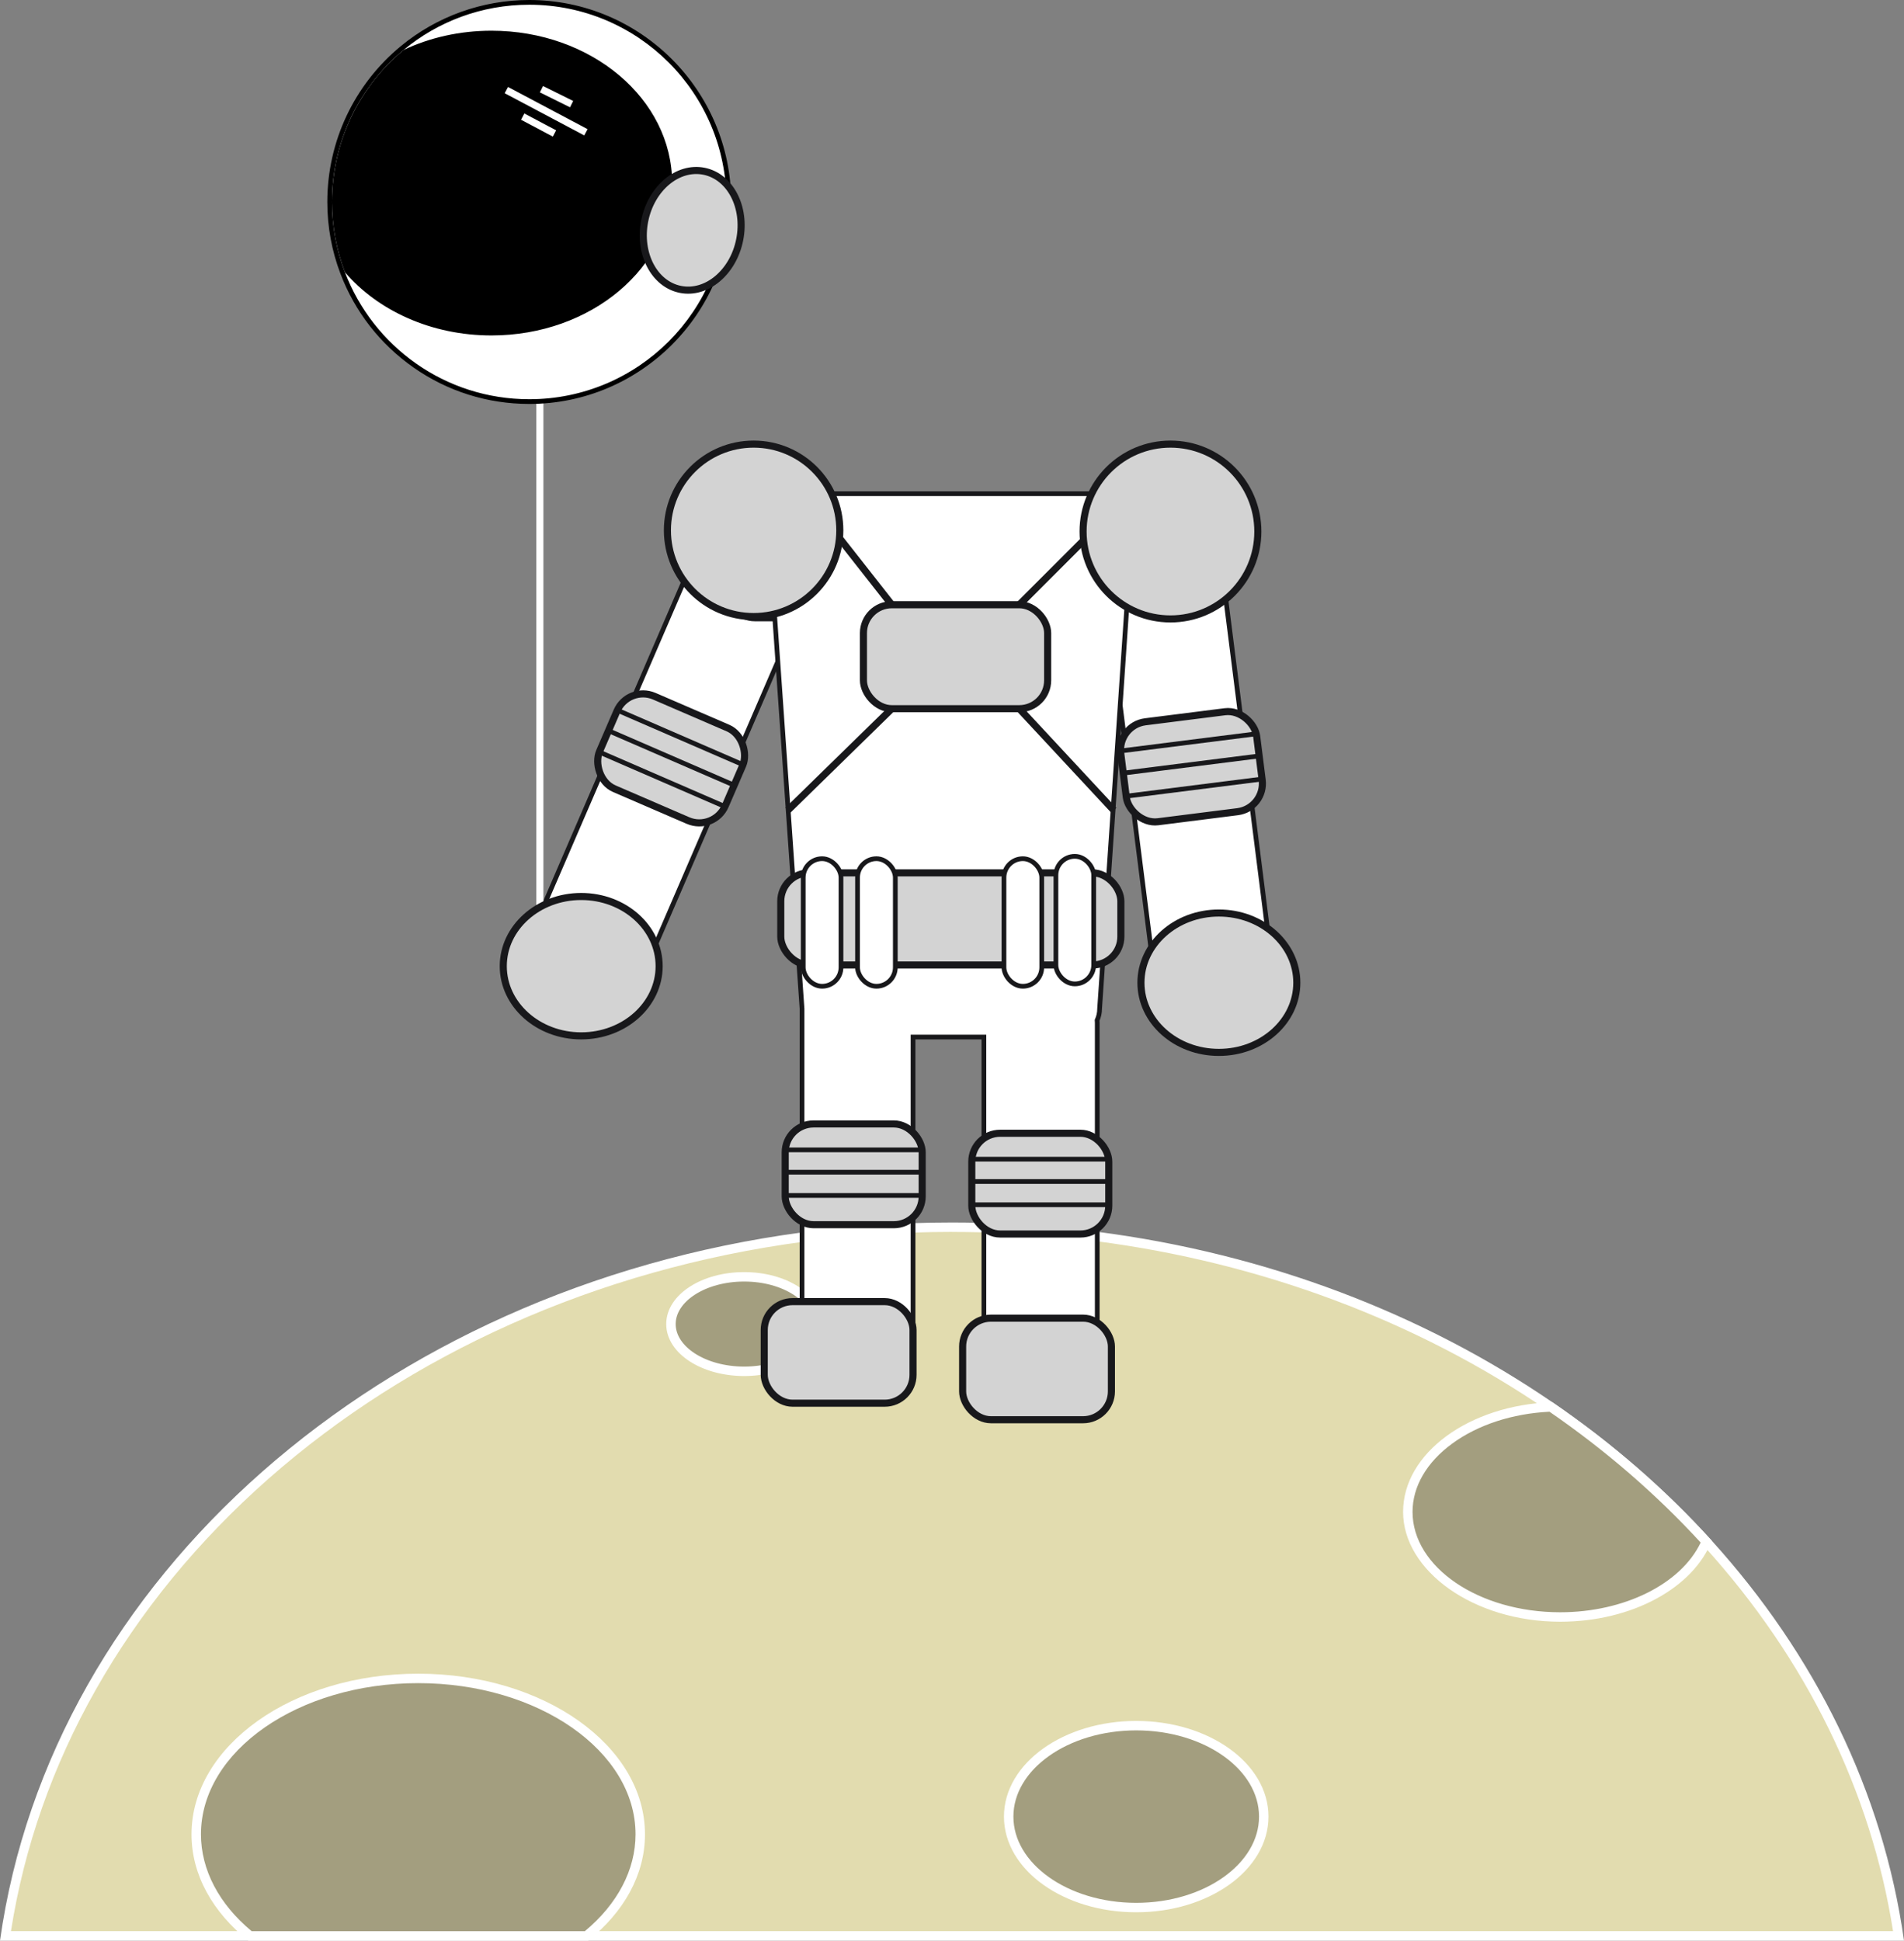 <?xml version="1.0" encoding="UTF-8"?>
<svg id="Layer_2" data-name="Layer 2" xmlns="http://www.w3.org/2000/svg" viewBox="0 0 806.18 821.5">
  <rect x="0" y="0" width="806.18" height="821.5" fill="#808080" stroke="none"/>
  <defs>
    <style>
      .cls-1, .cls-2, .cls-3 {
        fill: #fff;
      }

      .cls-1, .cls-4 {
        fill-rule: evenodd;
      }

      .cls-2, .cls-5, .cls-6, .cls-7, .cls-8, .cls-9 {
        stroke-miterlimit: 10;
      }

      .cls-2, .cls-6, .cls-7, .cls-8 {
        stroke: #18181b;
      }

      .cls-2, .cls-8 {
        stroke-width: 2px;
      }

      .cls-10, .cls-9 {
        fill: #a39e7f;
      }

      .cls-5, .cls-6, .cls-7 {
        stroke-width: 3px;
      }

      .cls-5, .cls-7, .cls-8 {
        fill: none;
      }

      .cls-5, .cls-9 {
        stroke: #fff;
      }

      .cls-6 {
        fill: #d3d3d3;
      }

      .cls-11 {
        fill: #e2dcaf;
      }

      .cls-9 {
        stroke-width: 4px;
      }

      .cls-12 {
        fill: #18181b;
      }
    </style>
  </defs>
  <g id="Moon">
    <g>
      <path class="cls-11" d="M2.31,819.5c5.44-36.62,17.73-72.01,36.53-105.24,18.71-33.06,43.45-63.26,73.52-89.76,30.05-26.48,64.64-48.56,102.82-65.65,39.09-17.5,81.04-29.33,124.68-35.16,10.91-1.47,22.11-2.56,33.29-3.26,2.62-.17,5.47-.33,8.72-.47h.22c1.52-.08,3.03-.14,4.56-.19,5.33-.19,10.86-.28,16.44-.28,3.58,0,7.21.04,10.78.12.88.02,1.76.04,2.66.07,15.4.42,30.83,1.6,45.89,3.5.65.07,1.28.15,1.9.24,70.09,9.06,136.41,33.89,191.8,71.79,25,17.09,47.61,36.72,67.19,58.33,43.78,48.31,71.61,105.65,80.57,165.96H2.31Z"/>
      <path class="cls-3" d="M403.09,521.5c3.57,0,7.18.04,10.73.12.88.02,1.75.04,2.66.07,15.32.42,30.69,1.59,45.68,3.48h.03s.03,0,.03,0c.6.07,1.21.14,1.85.23,69.76,9.02,135.77,33.73,190.91,71.46,24.87,17,47.36,36.52,66.83,58.02,42.96,47.41,70.47,103.54,79.73,162.61H4.64c5.57-35.56,17.65-69.94,35.94-102.26,18.6-32.87,43.2-62.89,73.11-89.25,29.9-26.34,64.32-48.32,102.31-65.32,38.92-17.42,80.68-29.19,124.13-35,10.85-1.46,22-2.55,33.16-3.24,2.59-.17,5.43-.32,8.68-.47,1.58-.07,3.17-.14,4.77-.19,5.3-.18,10.81-.28,16.36-.28M403.09,517.5c-5.53,0-11.03.09-16.5.28-1.61.05-3.21.12-4.81.19-2.93.13-5.85.28-8.76.47-11.28.7-22.43,1.79-33.43,3.27C161.33,545.53,21.58,668.06,0,821.5h806.18c-8.89-63.27-37.89-121.29-81.4-169.3-19.7-21.75-42.39-41.45-67.54-58.64-54.44-37.25-120.42-62.78-192.65-72.12-.64-.09-1.29-.17-1.93-.24-15.1-1.9-30.48-3.08-46.07-3.51-.9-.03-1.79-.05-2.68-.07-3.6-.08-7.2-.12-10.82-.12h0Z"/>
    </g>
    <g>
      <path class="cls-10" d="M105.84,819.5c-14.67-11.95-22.75-27.2-22.75-43,0-36.39,42.17-66,94-66s94,29.61,94,66c0,15.8-8.07,31.04-22.75,43H105.84Z"/>
      <path class="cls-3" d="M177.09,712.5c50.73,0,92,28.71,92,64,0,14.99-7.61,29.5-21.46,41H106.55c-13.85-11.5-21.46-26.01-21.46-41,0-35.29,41.27-64,92-64M177.09,708.5c-53.02,0-96,30.44-96,68,0,17.26,9.07,33.02,24.04,45h143.92c14.97-11.98,24.04-27.74,24.04-45,0-37.56-42.98-68-96-68h0Z"/>
    </g>
    <g>
      <path class="cls-10" d="M660.59,684.5c-35.57,0-64.5-19.96-64.5-44.5s26.55-43,60.57-44.42c24.43,16.76,46.56,35.94,65.8,57.03-8.09,18.83-33.28,31.89-61.86,31.89Z"/>
      <path class="cls-3" d="M656.08,597.61c23.71,16.32,45.23,34.94,64.01,55.38-8.31,17.49-32.3,29.51-59.5,29.51-34.46,0-62.5-19.07-62.5-42.5,0-10.7,5.95-20.96,16.75-28.87,10.88-7.97,25.48-12.75,41.24-13.52M657.24,593.56c-35.17,1.22-63.15,21.55-63.15,46.44s29.77,46.5,66.5,46.5c30.69,0,56.52-14.54,64.19-34.3-19.7-21.75-42.39-41.45-67.54-58.64h0Z"/>
    </g>
    <ellipse class="cls-9" cx="481.09" cy="769" rx="54" ry="38.5"/>
    <ellipse class="cls-9" cx="315.09" cy="560.5" rx="31" ry="20"/>
  </g>
  <g id="Astronaught">
    <g>
      <path class="cls-3" d="M259.05,426.01c-1.49,0-2.95-.3-4.33-.9l-25.71-11.1c-5.57-2.41-8.14-8.89-5.74-14.46l77.72-179.93c1.74-4.03,5.72-6.63,10.13-6.63,1.49,0,2.95.3,4.33.9l25.71,11.1c5.57,2.41,8.14,8.89,5.74,14.46l-77.72,179.93c-1.74,4.03-5.72,6.63-10.13,6.63h0Z"/>
      <path class="cls-12" d="M311.13,213.99c1.36,0,2.68.27,3.93.81l25.7,11.1c5.06,2.19,7.4,8.08,5.21,13.15l-77.72,179.93c-1.58,3.66-5.2,6.03-9.21,6.03-1.36,0-2.68-.27-3.93-.81l-25.7-11.1c-2.44-1.05-4.33-3.01-5.32-5.5-.99-2.49-.95-5.21.1-7.65l77.72-179.93c1.58-3.66,5.2-6.03,9.21-6.03M311.13,211.99c-4.65,0-9.1,2.71-11.05,7.24l-77.72,179.93c-2.62,6.06.2,13.16,6.26,15.77l25.7,11.1c1.54.66,3.14.98,4.72.98,4.65,0,9.1-2.72,11.05-7.24l77.72-179.93c2.62-6.06-.2-13.16-6.26-15.77l-25.7-11.1c-1.54-.66-3.14-.98-4.72-.98h0Z"/>
    </g>
    <g>
      <path class="cls-3" d="M500.92,432.35c-5.53,0-10.22-4.14-10.92-9.62l-24.58-194.45c-.37-2.9.43-5.78,2.23-8.11s4.4-3.81,7.3-4.18l27.78-3.51c.46-.06.92-.09,1.38-.09,5.53,0,10.22,4.14,10.92,9.62l24.58,194.45c.37,2.9-.43,5.78-2.23,8.11s-4.4,3.81-7.3,4.18l-27.78,3.51c-.46.06-.92.09-1.38.09Z"/>
      <path class="cls-12" d="M504.12,213.39c5.03,0,9.29,3.76,9.92,8.75l24.58,194.45c.33,2.64-.39,5.26-2.03,7.37-1.64,2.12-4,3.47-6.64,3.8l-27.78,3.51c-.42.05-.84.08-1.25.08-5.03,0-9.29-3.76-9.92-8.75l-24.58-194.45c-.33-2.64.39-5.26,2.03-7.37,1.64-2.12,4-3.47,6.64-3.8l27.78-3.51c.42-.05.84-.08,1.25-.08M504.12,211.39c-.5,0-1,.03-1.5.09l-27.78,3.51c-6.55.83-11.23,6.86-10.4,13.41l24.58,194.45c.76,6.04,5.96,10.5,11.91,10.5.5,0,1-.03,1.5-.09l27.78-3.51c6.55-.83,11.23-6.86,10.4-13.41l-24.58-194.45c-.76-6.04-5.96-10.5-11.91-10.5h0Z"/>
    </g>
    <path class="cls-2" d="M499.59,221v29c0,6.6-4.9,4.5-11.5,4.5l-11,3-11.5,169.5c0,1.74-.38,3.4-1.05,4.89.03.36.05.74.05,1.11v156c0,6.6-5.4,12-12,12h-24c-6.6,0-12-5.4-12-12v-150h-30v143c0,6.6-5.4,12-12,12h-23c-6.6,0-12-5.4-12-12v-155l-11.51-165h-8.49c-6.6,0-12-5.4-12-12v-29c0-6.6,5.4-12,12-12h168c6.6,0,12,5.4,12,12Z"/>
    <rect class="cls-6" x="323.59" y="551" width="63" height="43" rx="12" ry="12"/>
    <rect class="cls-6" x="407.59" y="558" width="63" height="43" rx="12" ry="12"/>
    <rect class="cls-6" x="330.59" y="369.5" width="144" height="39" rx="12" ry="12"/>
    <ellipse class="cls-6" cx="516.09" cy="416" rx="33" ry="29.5"/>
    <circle class="cls-6" cx="319.09" cy="224.5" r="36.5"/>
    <circle class="cls-6" cx="495.59" cy="225" r="37"/>
    <rect class="cls-6" x="365.59" y="256" width="78" height="44" rx="12" ry="12"/>
    <line class="cls-7" x1="355.59" y1="228" x2="377.59" y2="256"/>
    <line class="cls-7" x1="458.59" y1="229" x2="431.59" y2="256"/>
    <line class="cls-7" x1="431.59" y1="300" x2="471.59" y2="343"/>
    <line class="cls-7" x1="377.59" y1="300" x2="333.59" y2="343"/>
    <rect class="cls-2" x="340.09" y="363.5" width="16" height="54" rx="8" ry="8"/>
    <rect class="cls-2" x="447.09" y="362.5" width="16" height="54" rx="8" ry="8"/>
    <rect class="cls-2" x="363.09" y="363.5" width="16" height="54" rx="8" ry="8"/>
    <rect class="cls-2" x="425.09" y="363.5" width="16" height="54" rx="8" ry="8"/>
    <rect class="cls-6" x="255.15" y="299.72" width="58" height="42.65" rx="12" ry="12" transform="translate(150.61 -86.36) rotate(23.36)"/>
    <rect class="cls-6" x="475.5" y="303.22" width="58" height="42.65" rx="12" ry="12" transform="translate(-36.71 65.82) rotate(-7.2)"/>
    <line class="cls-8" x1="261.09" y1="300.5" x2="314.09" y2="323.5"/>
    <line class="cls-8" x1="258.09" y1="309.5" x2="311.09" y2="332.5"/>
    <line class="cls-8" x1="254.09" y1="318.5" x2="307.09" y2="341.5"/>
    <line class="cls-8" x1="474.75" y1="317.86" x2="532.07" y2="310.62"/>
    <line class="cls-8" x1="476.76" y1="327.13" x2="534.08" y2="319.89"/>
    <line class="cls-8" x1="477.91" y1="336.91" x2="535.23" y2="329.67"/>
    <rect class="cls-6" x="411.47" y="479.73" width="58" height="42.65" rx="12" ry="12"/>
    <line class="cls-8" x1="411.8" y1="490.7" x2="469.57" y2="490.7"/>
    <line class="cls-8" x1="412.63" y1="500.15" x2="470.4" y2="500.15"/>
    <line class="cls-8" x1="412.54" y1="510" x2="470.32" y2="510"/>
    <rect class="cls-6" x="332.47" y="475.79" width="58" height="42.65" rx="12" ry="12"/>
    <line class="cls-8" x1="332.8" y1="486.76" x2="390.57" y2="486.76"/>
    <line class="cls-8" x1="333.63" y1="496.21" x2="391.41" y2="496.21"/>
    <line class="cls-5" x1="228.59" y1="399" x2="228.59" y2="158"/>
    <ellipse class="cls-6" cx="246.09" cy="409" rx="33" ry="29.5"/>
    <line class="cls-8" x1="333.54" y1="506.06" x2="391.32" y2="506.06"/>
    <g id="Helmet">
      <g>
        <path class="cls-1" d="M224.09,170c-34.84,0-66.58-21.86-78.97-54.4-3.67-9.6-5.53-19.72-5.53-30.1,0-25.29,11.19-49.04,30.7-65.16C185.36,7.87,204.47,1,224.09,1c46.59,0,84.5,37.91,84.5,84.5s-37.91,84.5-84.5,84.5Z"/>
        <path d="M224.09,2c46.12,0,83.5,37.38,83.5,83.5s-37.38,83.5-83.5,83.5c-35.64,0-66.07-22.33-78.04-53.76-3.53-9.24-5.46-19.26-5.46-29.74,0-25.92,11.81-49.08,30.34-64.39,14.43-11.94,32.96-19.11,53.16-19.11M224.09,0c-19.85,0-39.18,6.95-54.43,19.57-19.74,16.31-31.07,40.34-31.07,65.93,0,10.5,1.88,20.74,5.59,30.45,6.1,16.01,16.77,29.7,30.86,39.59,14.41,10.11,31.37,15.46,49.04,15.46,47.14,0,85.5-38.36,85.5-85.5S271.23,0,224.09,0h0Z"/>
      </g>
      <path class="cls-4" d="M284.59,77.5c0,35.62-34.25,64.5-76.5,64.5-25.53,0-48.15-10.55-62.04-26.76-3.53-9.24-5.46-19.26-5.46-29.74,0-25.92,11.81-49.08,30.34-64.39,11-5.17,23.67-8.11,37.16-8.11,42.25,0,76.5,28.88,76.5,64.5Z"/>
      <line class="cls-5" x1="229.26" y1="37.76" x2="242.02" y2="44.08"/>
      <line class="cls-5" x1="214.4" y1="38.14" x2="248.09" y2="56"/>
      <line class="cls-5" x1="221.31" y1="49.36" x2="234.78" y2="56.5"/>
      <ellipse class="cls-6" cx="293.09" cy="97.5" rx="25.5" ry="20.5" transform="translate(140.33 365.96) rotate(-78.76)"/>
    </g>
  </g>
</svg>